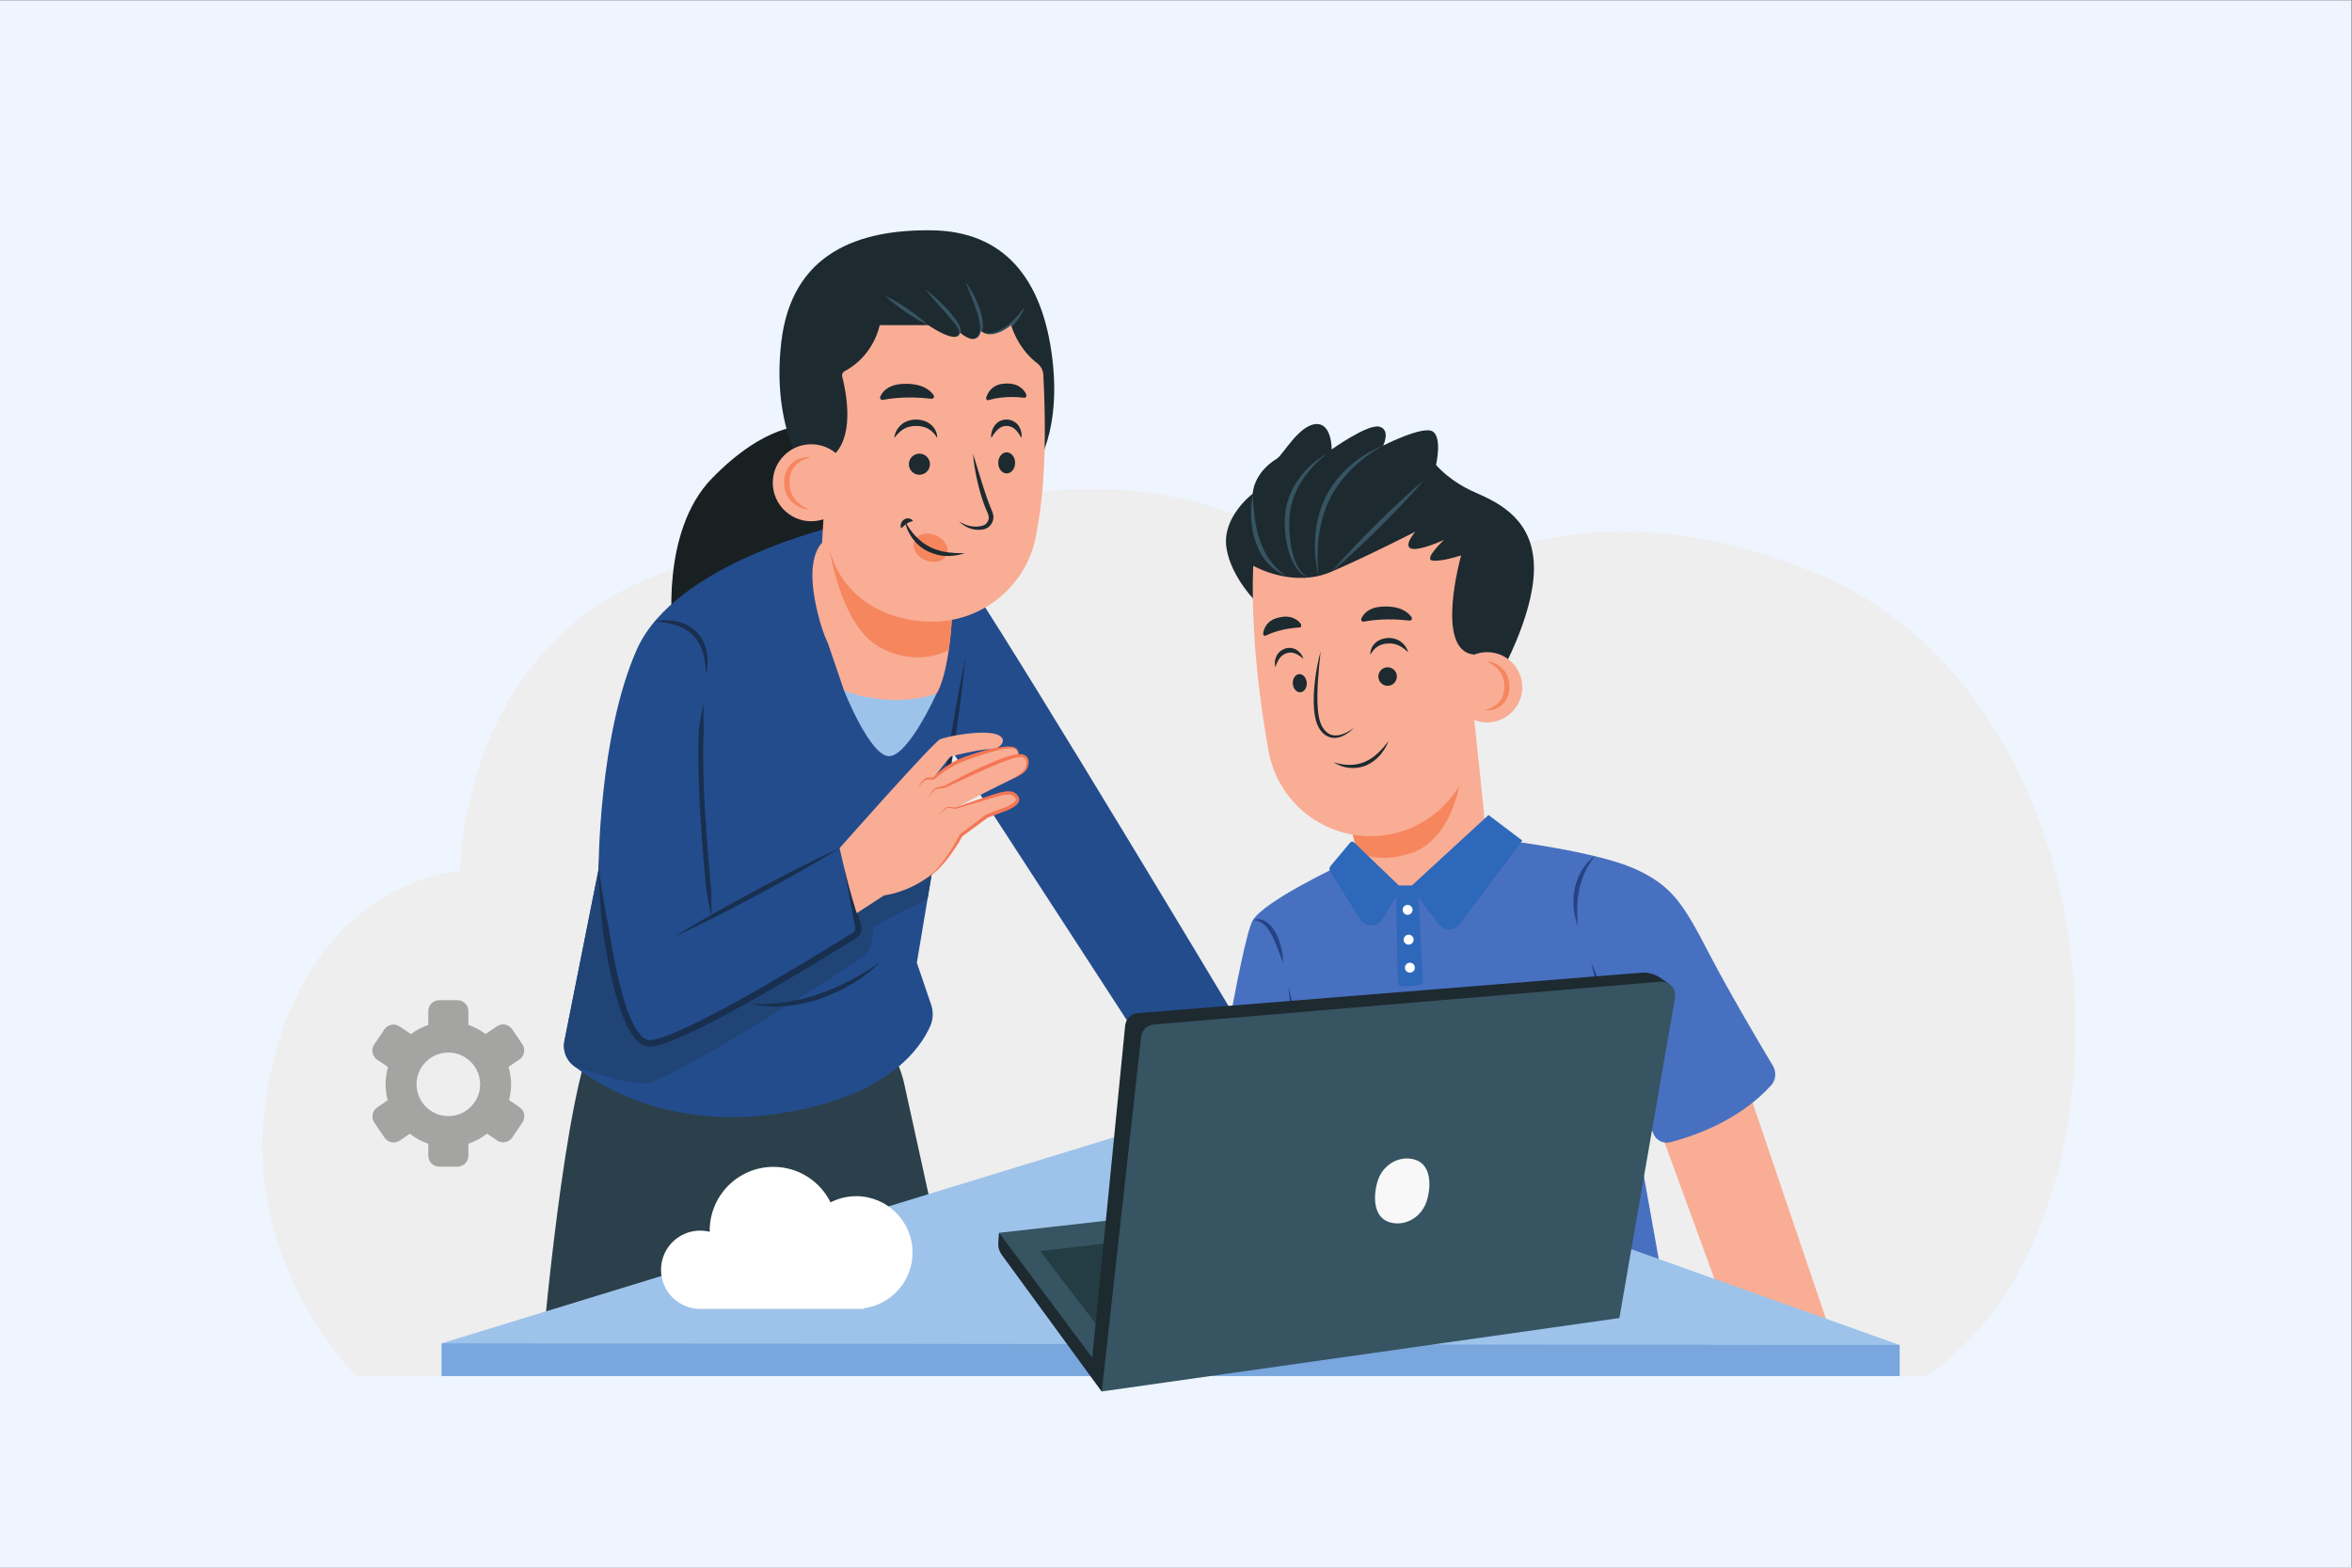 <?xml version="1.0" encoding="UTF-8" standalone="no"?>
<svg
   xmlns:dc="http://purl.org/dc/elements/1.1/"
   xmlns:cc="http://creativecommons.org/ns#"
   xmlns:rdf="http://www.w3.org/1999/02/22-rdf-syntax-ns#"
   xmlns:svg="http://www.w3.org/2000/svg"
   xmlns="http://www.w3.org/2000/svg"
   xmlns:sodipodi="http://sodipodi.sourceforge.net/DTD/sodipodi-0.dtd"
   xmlns:inkscape="http://www.inkscape.org/namespaces/inkscape"
   version="1.1"
   id="svg2"
   xml:space="preserve"
   width="1000"
   height="666.667"
   viewBox="0 0 1000 666.667"
   sodipodi:docname="5395377.eps"><rect x="0" y="0" width="1000" height="666.667" fill="#808080" stroke="none"/><defs
     id="defs6" /><sodipodi:namedview
     pagecolor="#ffffff"
     bordercolor="#666666"
     borderopacity="1"
     objecttolerance="10"
     gridtolerance="10"
     guidetolerance="10"
     inkscape:pageopacity="0"
     inkscape:pageshadow="2"
     inkscape:window-width="640"
     inkscape:window-height="480"
     id="namedview4" /><g
     id="g10"
     inkscape:groupmode="layer"
     inkscape:label="ink_ext_XXXXXX"
     transform="matrix(1.333,0,0,-1.333,0,666.667)"><g
       id="g12"
       transform="scale(0.1)"><path
         d="M 0,0 H 7500 V 5000 H 0 Z"
         style="fill:#eef5ff;fill-opacity:1;fill-rule:nonzero;stroke:none"
         id="path14" /><path
         d="m 2110.05,611.609 h -973.07 c 0,0 -377.394,366.762 -286.261,903.201 115.961,682.62 616.751,707.6 616.751,707.6 0,0 -2.76,1082.68 1197.51,1019.81 0,0 1065.6,570.29 1745.79,-220.82 0,0 478.96,516.63 1370.39,156.23 C 6792,2768.96 6861.24,1084.62 6142.5,611.609 H 2110.05"
         style="fill:#eeeeee;fill-opacity:1;fill-rule:nonzero;stroke:none"
         id="path16" /><path
         d="m 1430,1440.63 c -55.92,0 -101.4,45.48 -101.4,101.4 0,55.91 45.48,101.4 101.4,101.4 55.91,0 101.4,-45.49 101.4,-101.4 0,-55.92 -45.49,-101.4 -101.4,-101.4 z m 227.03,28.43 -33.51,22.57 c 4.2,16.13 6.68,32.97 6.68,50.4 0,19.38 -2.91,38.06 -8.08,55.79 l 34.69,23.51 c 15.94,10.8 20.1,32.48 9.3,48.43 l -32.61,48.11 c -10.8,15.95 -32.48,20.11 -48.43,9.31 l -36.14,-24.49 c -16.58,12.3 -35.06,22.12 -54.99,28.87 v 43.95 c 0,19.26 -15.61,34.87 -34.87,34.87 h -58.13 c -19.26,0 -34.87,-15.61 -34.87,-34.87 v -43.95 c -20.13,-6.8 -38.77,-16.76 -55.46,-29.23 l -36.22,24.39 c -15.98,10.75 -37.64,6.52 -48.4,-9.44 l -32.46,-48.23 c -10.76,-15.97 -6.53,-37.64 9.44,-48.4 l 34.76,-23.4 c -5.05,-17.57 -7.92,-36.05 -7.92,-55.22 0,-17.65 2.52,-34.67 6.83,-50.98 l -33.44,-22.66 c -15.94,-10.8 -20.11,-32.48 -9.31,-48.43 l 32.61,-48.11 c 10.8,-15.95 32.49,-20.11 48.43,-9.31 l 32.17,21.81 c 17.57,-13.73 37.44,-24.56 58.97,-31.85 v -38.29 c 0,-19.26 15.61,-34.87 34.87,-34.87 h 58.13 c 19.26,0 34.87,15.61 34.87,34.87 v 38.29 c 21.72,7.35 41.76,18.31 59.44,32.21 l 32.24,-21.71 c 15.97,-10.75 37.64,-6.53 48.39,9.45 l 32.47,48.21 c 10.76,15.98 6.53,37.65 -9.45,48.4"
         style="fill:#a4a4a3;fill-opacity:1;fill-rule:nonzero;stroke:none"
         id="path52" /><path
         d="m 4014.57,3072.92 c 0,0 -87.68,82.19 -102.74,180.82 -15.07,98.63 83.88,172.6 83.88,172.6 0,0 0.4,64.72 77.76,112.33 17.81,10.95 68.49,104.1 121.92,109.58 53.42,5.49 52.05,-80.82 52.05,-80.82 0,0 115.07,82.19 152.05,72.6 36.98,-9.59 12.33,-60.27 12.33,-60.27 0,0 126.02,64.39 157.54,45.21 31.5,-19.18 10.95,-106.85 10.95,-106.85 0,0 42.46,-52.06 124.65,-87.67 82.2,-35.62 189.04,-90.41 187.68,-245.2 -1.38,-154.8 -115.07,-349.31 -115.07,-349.31 l -671.22,52.05 -91.78,184.93"
         style="fill:#1d2a30;fill-opacity:1;fill-rule:nonzero;stroke:none"
         id="path54" /><path
         d="m 4175,3158.94 c -9.66,1.89 -18.35,7.52 -25.7,14.12 -7.39,6.66 -13.82,14.46 -19.08,22.94 -10.44,17.06 -17.13,36 -22.38,55.12 -8.97,38.56 -12.88,78.22 -7.74,118.25 2.54,19.91 8.68,39.17 15.93,57.78 8.55,18.04 17.65,35.97 30.19,51.46 23.82,31.72 54.24,58.26 88.84,76.39 -15.75,-11.48 -30.31,-24.32 -43.53,-38.34 -13.55,-13.64 -25.65,-28.64 -36.06,-44.6 -21.1,-31.7 -35.93,-67.36 -40.8,-104.81 l -1.95,-14 c -0.45,-4.69 -0.31,-9.43 -0.5,-14.14 l -0.36,-14.16 0.75,-14.35 c 0.48,-19.23 3.36,-38.13 6.24,-57.02 3.73,-18.66 8.97,-37.14 17.61,-54.04 8.22,-16.86 20.44,-33.01 38.54,-40.6"
         style="fill:#365462;fill-opacity:1;fill-rule:nonzero;stroke:none"
         id="path56" /><path
         d="m 4205.98,3164.06 c -10.89,40.63 -13.75,83.32 -10.84,125.6 2.68,42.37 13.35,84.46 31.7,123.23 18.85,38.47 45.56,72.97 77.57,100.88 31.78,28.12 68.02,51.24 107.41,65.99 -18.38,-10.09 -36.02,-21.26 -52.52,-33.93 -16.77,-12.23 -32.61,-25.69 -47.15,-40.33 -14.47,-14.69 -28.47,-29.84 -40.29,-46.62 -12.42,-16.34 -22.78,-34.09 -31.77,-52.41 -17.81,-36.82 -28.47,-76.96 -33.73,-117.92 -2.69,-20.49 -3.96,-41.23 -3.87,-62.01 -0.31,-20.82 1.04,-41.65 3.49,-62.48"
         style="fill:#365462;fill-opacity:1;fill-rule:nonzero;stroke:none"
         id="path58" /><path
         d="m 4104.57,3164.06 c -24.56,7 -46.15,23.31 -63.1,42.83 -17.15,19.64 -29.11,43.31 -37.48,67.72 -8.69,24.49 -11.94,50.25 -13.78,75.72 -0.17,12.79 0.01,25.56 0.54,38.24 1.67,12.67 2.84,25.3 4.96,37.77 1.21,-12.7 1.49,-25.26 2.26,-37.76 l 3.69,-37.25 c 4.09,-24.46 7.81,-48.98 16.28,-72.02 7.68,-23.2 18.21,-45.47 32.51,-65.31 14.53,-19.47 31.93,-37.68 54.12,-49.94"
         style="fill:#365462;fill-opacity:1;fill-rule:nonzero;stroke:none"
         id="path60" /><path
         d="m 4247.39,3177.63 c 22.49,26.56 46.12,51.99 69.9,77.23 23.69,25.37 48.17,49.92 72.66,74.46 24.75,24.29 49.5,48.57 75.07,72.03 l 38.38,35.16 c 13.17,11.34 25.98,23.03 39.47,34.05 -11.13,-13.39 -22.94,-26.11 -34.38,-39.18 L 4473,3393.31 c -23.69,-25.37 -48.18,-49.91 -72.68,-74.44 -24.75,-24.28 -49.51,-48.56 -75.09,-72.01 -25.44,-23.58 -51.07,-46.98 -77.84,-69.23"
         style="fill:#365462;fill-opacity:1;fill-rule:nonzero;stroke:none"
         id="path62" /><path
         d="M 4142.8,1322.26 4072.43,751.879 H 3803.61 L 3914.04,1515.1 4142.8,1322.26"
         style="fill:#f9ad95;fill-opacity:1;fill-rule:nonzero;stroke:none"
         id="path64" /><path
         d="m 5271.02,1460.97 274.44,-750.611 304.5,7.051 -307.99,907.55 -270.95,-163.99"
         style="fill:#f9ad95;fill-opacity:1;fill-rule:nonzero;stroke:none"
         id="path66" /><path
         d="m 4697.17,2754.87 35.41,-339.91 c 7.33,-70.41 -11.48,-102.43 -49.04,-162.44 -36.83,-58.85 -92.86,-95.18 -195.49,-95.18 -221.52,0 -189.47,403.85 -189.47,403.85 l 398.59,193.68"
         style="fill:#f9ad95;fill-opacity:1;fill-rule:nonzero;stroke:none"
         id="path68" /><path
         d="m 4314.74,2338.5 c 4.1,-17.41 9.11,-34.57 15.2,-51.04 22.83,-16.36 73.59,-37.66 166.78,-9.26 129.57,39.5 157.23,215.48 157.23,215.48 -64.92,-113.17 -338.57,-155.09 -339.21,-155.18"
         style="fill:#f6865e;fill-opacity:1;fill-rule:nonzero;stroke:none"
         id="path70" /><path
         d="m 4743.3,2920.79 c -14.93,0 -29.15,-2.98 -42.18,-8.28 v 0.76 c -126.92,11.8 -40.66,316.29 -40.66,316.29 0,0 -63.73,-21.25 -92.05,-16.53 -28.33,4.72 37.76,66.09 37.76,66.09 0,0 -75.53,-35.4 -103.86,-28.32 -28.32,7.08 11.81,54.29 11.81,54.29 0,0 -141.62,-73.18 -266.73,-127.46 -125.1,-54.29 -250.19,18.88 -250.19,18.88 -11.8,-285.6 50.47,-598.85 50.47,-598.85 30.6,-150.62 163.77,-263.99 323.41,-263.99 175.71,0 319.28,137.32 329.42,310.47 l 0.62,0.04 v 60.65 c 13.03,-5.29 27.25,-8.27 42.18,-8.27 61.91,0 112.12,50.19 112.12,112.12 0,61.92 -50.21,112.11 -112.12,112.11"
         style="fill:#f9ad95;fill-opacity:1;fill-rule:nonzero;stroke:none"
         id="path72" /><path
         d="m 5654.64,1601.39 c -40.88,68.35 -137.3,231.32 -200.99,353.4 -82.65,158.41 -117.09,220.41 -241.06,275.5 -123.99,55.11 -406.38,89.54 -406.38,89.54 l -321.86,-177.51 -212.89,96.7 c 0,0 -239.08,-112.04 -275.75,-174.03 -36.68,-61.98 -143.43,-723.87 -143.43,-723.87 l 301,-77.79 23.18,205.07 148.57,-733.611 1014.64,-24.43 -161.53,903.501 95.48,-229.76 c 8.73,-20.99 31.49,-32.47 53.51,-26.83 69.89,17.89 219.26,67.4 321.98,181.51 15.49,17.22 17.41,42.74 5.53,62.61"
         style="fill:#4870c0;fill-opacity:1;fill-rule:nonzero;stroke:none"
         id="path74" /><path
         d="m 5178.14,1613.86 c -11.46,25.46 -21.54,51.36 -31.13,77.43 -9.68,26.03 -18.54,52.34 -27.24,78.69 -8.44,26.45 -16.71,52.94 -24.15,79.7 -7.54,26.74 -14.58,53.63 -20.23,80.97 11.48,-25.45 21.56,-51.35 31.15,-77.43 9.68,-26.03 18.54,-52.33 27.23,-78.7 8.42,-26.44 16.69,-52.94 24.13,-79.7 7.53,-26.73 14.58,-53.63 20.24,-80.96"
         style="fill:#254285;fill-opacity:1;fill-rule:nonzero;stroke:none"
         id="path76" /><path
         d="m 5087.25,2269.86 c -13.05,-15.35 -23.16,-32.24 -31.46,-49.79 -8.15,-17.62 -14.27,-36 -18.43,-54.86 -1.65,-9.54 -3.82,-18.99 -4.45,-28.7 -0.46,-4.83 -1.42,-9.64 -1.47,-14.51 -0.11,-4.87 -0.35,-9.74 -0.64,-14.64 -0.47,-4.9 -0.15,-9.79 -0.08,-14.71 l 0.14,-14.84 c 0.42,-9.89 1.41,-19.78 1.48,-29.97 -3.27,9.5 -6.2,19.21 -8.65,29.06 -1.54,9.97 -3.98,19.97 -4.37,30.16 -1.91,20.36 -0.16,41 3.65,61.24 4.71,20.06 11.95,39.65 22.75,57.21 10.67,17.47 24.33,33.51 41.53,44.35"
         style="fill:#254285;fill-opacity:1;fill-rule:nonzero;stroke:none"
         id="path78" /><path
         d="m 4176.46,1468.4 c -7.62,31.85 -15.41,63.63 -21.84,95.67 -6.77,31.98 -12.72,64.09 -18.53,96.24 -11.13,64.39 -21.23,128.95 -26.93,194.3 17.18,-63.31 29.89,-127.42 41.43,-191.74 5.52,-32.21 10.86,-64.44 15.31,-96.83 4.53,-32.38 8.55,-64.87 10.56,-97.64"
         style="fill:#254285;fill-opacity:1;fill-rule:nonzero;stroke:none"
         id="path80" /><path
         d="m 3995.71,2064.99 c 6.79,4.04 15.36,4.67 23.49,3.39 8.08,-1.65 15.8,-5.25 22.39,-10.19 13.45,-9.77 22.38,-23.6 29.89,-37.44 6.83,-14.24 12.2,-28.99 15.4,-44.16 3.66,-15.06 5.18,-30.5 5.53,-45.94 -6.37,14.23 -10.95,28.63 -16.53,42.59 -2.53,7.09 -5.43,13.93 -8.35,20.75 -2.51,7.04 -6.08,13.43 -9.17,20.09 -6.68,12.89 -14.14,25.44 -24.11,35.33 -9.89,9.62 -22.9,17.32 -38.54,15.58"
         style="fill:#254285;fill-opacity:1;fill-rule:nonzero;stroke:none"
         id="path82" /><path
         d="m 4747.7,2401.19 -244.21,-224.55 h -42.1 l -142.71,137.46 c -3.45,3.33 -9,3.03 -12.08,-0.65 l -62.82,-75.16 c -4.14,-4.96 -4.62,-12.03 -1.18,-17.5 l 95.5,-152.02 c 16.67,-26.53 55.42,-26.24 71.69,0.53 l 43.24,71.14 5.25,-271.31 c 0.17,-8.37 7.21,-14.93 15.57,-14.5 l 51.05,2.62 c 8.2,0.42 14.48,7.41 14.04,15.6 l -14.56,264.43 64.56,-84.52 c 16.97,-22.22 50.49,-22.04 67.23,0.36 l 199.25,266.67 -107.72,81.4"
         style="fill:#2e68bb;fill-opacity:1;fill-rule:nonzero;stroke:none"
         id="path84" /><path
         d="m 4505.46,2098.61 c 0,-8.75 -7.09,-15.85 -15.84,-15.85 -8.75,0 -15.84,7.1 -15.84,15.85 0,8.74 7.09,15.84 15.84,15.84 8.75,0 15.84,-7.1 15.84,-15.84"
         style="fill:#ffffff;fill-opacity:1;fill-rule:nonzero;stroke:none"
         id="path86" /><path
         d="m 4512.78,1914.2 c 0,-8.75 -7.09,-15.84 -15.84,-15.84 -8.75,0 -15.84,7.09 -15.84,15.84 0,8.75 7.09,15.84 15.84,15.84 8.75,0 15.84,-7.09 15.84,-15.84"
         style="fill:#ffffff;fill-opacity:1;fill-rule:nonzero;stroke:none"
         id="path88" /><path
         d="m 4508.79,2003.41 c 0,-8.75 -7.09,-15.84 -15.84,-15.84 -8.75,0 -15.84,7.09 -15.84,15.84 0,8.75 7.09,15.84 15.84,15.84 8.75,0 15.84,-7.09 15.84,-15.84"
         style="fill:#ffffff;fill-opacity:1;fill-rule:nonzero;stroke:none"
         id="path90" /><path
         d="m 4489.62,1052.13 c 33.72,-28.61 70.39,-53.142 108.23,-75.099 38.08,-21.539 77.76,-40.25 119.2,-53.699 41.28,-13.852 84.21,-22.711 127.7,-25.902 21.73,-1.559 43.64,-1.899 65.5,-0.399 21.99,0.629 43.66,4.43 65.56,7.758 -42.16,-13.238 -86.88,-20.348 -131.62,-18.84 -44.77,0.91 -89.28,9.41 -131.77,23.41 -42.51,14.11 -82.95,33.903 -120.5,57.879 -37.5,24.012 -72.48,52.122 -102.3,84.892"
         style="fill:#254285;fill-opacity:1;fill-rule:nonzero;stroke:none"
         id="path92" /><path
         d="m 4455.26,2839.94 c -1.69,-16.22 -16.2,-28 -32.42,-26.31 -16.22,1.69 -28,16.2 -26.31,32.42 1.69,16.22 16.2,28 32.43,26.31 16.22,-1.69 27.99,-16.2 26.3,-32.42"
         style="fill:#1d2a30;fill-opacity:1;fill-rule:nonzero;stroke:none"
         id="path94" /><path
         d="m 4371,2912.59 c -1.11,13.56 5.09,27.82 15.91,37.82 5.35,5.17 12.06,8.52 18.81,11.39 6.97,2.32 14.02,3.81 21.27,4.17 7.24,0.46 14.63,-0.64 21.71,-2.41 6.93,-2.39 13.79,-5.12 19.46,-9.62 11.53,-8.48 20.03,-20.37 23.27,-33.54 -19.01,18.83 -40.71,29.76 -63.62,28 -11.58,-0.32 -22.78,-3.16 -32.57,-8.85 -9.61,-5.94 -18.15,-15.01 -24.24,-26.96"
         style="fill:#1d2a30;fill-opacity:1;fill-rule:nonzero;stroke:none"
         id="path96" /><path
         d="m 4349.95,3018.08 c 22.13,4.37 74.81,11.92 145.65,3.32 5.93,-0.72 10.04,5.94 6.68,10.88 -10.3,15.09 -36.06,37.85 -96.74,33.5 -41.37,-2.96 -57.37,-24.16 -63.45,-38.08 -2.27,-5.19 2.31,-10.72 7.86,-9.62"
         style="fill:#1d2a30;fill-opacity:1;fill-rule:nonzero;stroke:none"
         id="path98" /><path
         d="m 4167.88,2823.32 c 1.14,-15.98 -7.85,-29.65 -20.09,-30.53 -12.24,-0.87 -23.09,11.38 -24.24,27.36 -1.14,15.98 7.86,29.64 20.09,30.52 12.24,0.88 23.09,-11.37 24.24,-27.35"
         style="fill:#1d2a30;fill-opacity:1;fill-rule:nonzero;stroke:none"
         id="path100" /><path
         d="m 4068.07,2872.52 c -3.16,11.13 -2.22,23.58 3.03,34.87 4.97,11.5 15.92,20.78 28.03,24.72 6.19,1.84 12.86,2.94 19.46,1.96 6.52,-0.97 12.8,-3.22 17.97,-6.76 10.39,-6.98 17.62,-17.02 20.94,-28.1 -8.63,7.54 -17.48,13.78 -26.57,17.48 -9.22,3.52 -18.17,3.67 -26.97,0.81 -8.89,-3.02 -16.62,-8.25 -22.53,-16.16 -5.9,-7.91 -10.16,-17.82 -13.36,-28.82"
         style="fill:#1d2a30;fill-opacity:1;fill-rule:nonzero;stroke:none"
         id="path102" /><path
         d="m 4036.4,2973.26 c 15.99,7.8 54.49,23.55 109.08,26.24 4.57,0.23 6.67,7.44 3.39,11.78 -10.01,13.27 -32.82,31.66 -77.82,17.8 -30.67,-9.45 -39.53,-32.89 -42.02,-47.57 -0.92,-5.47 3.36,-10.21 7.37,-8.25"
         style="fill:#1d2a30;fill-opacity:1;fill-rule:nonzero;stroke:none"
         id="path104" /><path
         d="m 4212.26,2922.97 c -3.55,-30.84 -6.36,-61.64 -8.46,-92.37 -1.8,-30.71 -3.13,-61.54 -0.44,-91.8 1.06,-7.45 1.2,-15.16 2.99,-22.4 l 2.19,-11 3.39,-10.47 c 4.78,-13.46 13.3,-26.05 25.2,-33.51 5.77,-4.14 12.82,-5.45 19.83,-6.44 7.14,-0.1 14.53,0.53 21.65,2.94 14.47,4.11 27.8,12.34 40.12,21.66 -10.55,-11.4 -23.4,-20.91 -38.12,-27.27 -7.37,-3.26 -15.51,-4.74 -23.82,-5.28 -8.26,0.32 -17.02,1.71 -24.33,6.14 -15.15,8.08 -25.09,22.51 -31.28,37.69 l -3.97,11.56 -2.5,11.74 c -2,7.82 -2.27,15.71 -3.43,23.57 -2.55,31.52 -0.63,62.83 3.12,93.75 3.73,30.93 9.69,61.52 17.86,91.49"
         style="fill:#1d2a30;fill-opacity:1;fill-rule:nonzero;stroke:none"
         id="path106" /><path
         d="m 4253.98,2569.46 c 16.72,-5.42 33.75,-8.41 50.59,-8.36 16.78,0.2 33.41,2.96 48.56,9.71 7.41,3.59 15.11,6.9 21.72,12.05 3.37,2.46 7.16,4.38 10.22,7.29 3.11,2.83 6.31,5.59 9.56,8.33 3.42,2.56 6.01,5.97 8.99,9.03 l 8.88,9.37 c 5.43,6.69 10.63,13.65 16.5,20.33 -3.53,-8.02 -7.47,-15.97 -11.68,-23.82 -5.19,-7.14 -9.69,-15.03 -15.91,-21.53 -11.71,-13.73 -26.86,-24.59 -43.55,-32.23 -16.93,-7.27 -35.76,-9.79 -53.78,-7.96 -18.02,1.78 -35.52,7.8 -50.1,17.79"
         style="fill:#1d2a30;fill-opacity:1;fill-rule:nonzero;stroke:none"
         id="path108" /><path
         d="m 4741.12,2892.08 c 19.37,-1.63 38.79,-10.48 52.89,-25.78 14.75,-15.07 20.82,-37.19 20.55,-57.6 -0.18,-20.34 -7.89,-42.58 -24.19,-56.36 -15.91,-13.99 -36.97,-19.31 -56.23,-17.48 18.65,4.87 35.88,13.45 47.39,26.5 5.5,6.64 10.37,13.74 12.64,22.1 1.73,3.88 2.06,8.36 3.22,12.47 0.36,4.37 0.93,8.74 1,13.12 0.05,8.78 -0.42,17.64 -3.04,25.87 -0.77,4.3 -2.81,8.12 -4.33,12.19 -2.18,3.73 -4.04,7.7 -6.73,11.21 -10.25,14.36 -25.62,25.67 -43.17,33.76"
         style="fill:#f6865e;fill-opacity:1;fill-rule:nonzero;stroke:none"
         id="path110" /><path
         d="M 2884.29,1542.83 3089.01,611.609 H 1722.25 c 0,0 64.75,792.781 157.03,1049.891 60.3,167.97 448.47,197.78 711.3,157.08 145.46,-22.53 262.11,-132 293.71,-275.75"
         style="fill:#2b404a;fill-opacity:1;fill-rule:nonzero;stroke:none"
         id="path112" /><path
         d="M 3799.17,1448.42 1408.86,715.832 V 611.609 h 4650.07 v 98.75 L 3989.61,1449.52 c -62.22,18.28 -128.44,17.9 -190.44,-1.1"
         style="fill:#9dc3ea;fill-opacity:1;fill-rule:nonzero;stroke:none"
         id="path114" /><path
         d="m 1408.86,715.832 4650.07,-5.473 v -98.75 H 1408.86 v 104.223"
         style="fill:#78a6dd;fill-opacity:1;fill-rule:nonzero;stroke:none"
         id="path116" /><path
         d="m 2563.79,3641.34 c 0,0 -120.04,11.38 -292.82,-166.02 -166.16,-170.6 -125.26,-488.63 -125.26,-488.63 l 536.7,168.79 88.07,305.68 -206.69,180.18"
         style="fill:#182022;fill-opacity:1;fill-rule:nonzero;stroke:none"
         id="path118" /><path
         d="m 2666.93,3322.92 c 0,0 -512.73,-118.35 -635.25,-392.68 -122.51,-274.33 -122.51,-702.74 -122.51,-702.74 l -108.96,-547.26 c -5.91,-29.69 5.45,-60.03 29.24,-78.76 84.62,-66.6 308.19,-204.89 656.7,-152.53 342.53,51.46 449.42,206.67 481.19,279.33 9.4,21.51 10.13,45.77 2.55,68 l -45.53,133.64 112.98,673.92 641.48,-987.71 c 9.38,-14.43 29.41,-17.21 42.27,-5.77 37.5,33.35 115.39,99.1 210.53,159.74 0,0 -633.98,1058.24 -833.63,1362.25 -199.65,304.01 -431.06,190.57 -431.06,190.57"
         style="fill:#234c8d;fill-opacity:1;fill-rule:nonzero;stroke:none"
         id="path120" /><path
         d="m 2711.68,2152.29 c 0,0 19.15,-72.28 24.07,-101.25 4.92,-28.97 -11.11,-34.54 -11.11,-34.54 l -172.8,-105.49 c 0,0 -348.24,-192.13 -421.68,-223.84 -73.45,-31.71 -94.82,5.48 -94.82,5.48 -87.63,105.35 -121.07,507.81 -125.6,567.58 -0.55,-20.81 -0.57,-32.73 -0.57,-32.73 l -108.96,-547.26 c -5.91,-29.69 5.45,-60.03 29.25,-78.76 1.33,-1.05 2.81,-2.16 4.21,-3.26 81.97,-26.9 184.54,-56.67 227.76,-53.06 77.21,6.44 663.46,379.63 694.92,407.33 31.46,27.71 28.6,92.4 28.6,92.4 l 173.56,88.75 22.92,136.7 -269.75,-118.05"
         style="fill:#204476;fill-opacity:1;fill-rule:nonzero;stroke:none"
         id="path122" /><path
         d="m 1909.17,2227.5 c 10.11,-64.71 20.68,-129.2 33.78,-193.12 9.75,-64.37 21.65,-128.49 38.21,-191.14 8.41,-31.23 17.96,-62.2 30.63,-91.45 6.36,-14.56 13.56,-28.72 22.31,-41.26 8.64,-12.35 19.5,-23.56 31.38,-26.8 2.93,-0.81 5.89,-1.14 8.88,-1 3.26,0.2 7.07,0.78 10.73,1.45 7.43,1.44 15.01,3.59 22.55,5.97 15.1,4.75 30.11,10.73 44.99,16.94 29.76,12.58 59.07,26.73 88.13,41.35 116.09,59.08 228.93,125.15 340.91,192.31 l 83.68,50.95 41.64,25.78 10.37,6.5 c 1.98,1.28 2.84,1.82 3.81,2.7 0.95,0.86 1.84,1.79 2.57,2.84 2.94,4.18 4.42,9.3 3.54,14.76 -11.84,64.04 -24.57,128.58 -35.81,193.01 19,-62.78 36.53,-125.44 54.9,-188.61 3.15,-10.43 0.88,-22.86 -6.11,-31.67 -1.69,-2.24 -3.68,-4.25 -5.84,-6.04 -2.11,-1.81 -4.78,-3.38 -6.25,-4.28 l -10.42,-6.48 -41.74,-25.84 -83.84,-51.05 c -112.25,-67.31 -225.23,-133.5 -342.24,-193.05 -29.33,-14.75 -58.94,-29.06 -89.4,-41.93 -15.27,-6.38 -30.67,-12.52 -46.76,-17.59 -8.04,-2.54 -16.2,-4.87 -24.82,-6.55 -4.38,-0.79 -8.66,-1.49 -13.55,-1.79 -5.18,-0.26 -10.44,0.34 -15.38,1.71 -9.95,2.76 -18.24,8.33 -25.07,14.47 -6.83,6.21 -12.51,13.11 -17.5,20.24 -9.97,14.29 -17.59,29.47 -24.31,44.82 -13.33,30.79 -23.05,62.49 -31.64,94.35 -16.95,63.78 -28.62,128.47 -38.88,193.27 -3.51,32.66 -6.17,65.36 -8.54,98.06 -2.41,32.68 -4.15,65.42 -4.91,98.17"
         style="fill:#192f4f;fill-opacity:1;fill-rule:nonzero;stroke:none"
         id="path124" /><path
         d="m 2680.66,2296.89 c -85.63,-52.87 -173.49,-101.56 -261.91,-149.22 -88.63,-47.25 -177.83,-93.45 -269.29,-135.43 85.61,52.9 173.47,101.58 261.91,149.22 88.64,47.22 177.85,93.41 269.29,135.43"
         style="fill:#192f4f;fill-opacity:1;fill-rule:nonzero;stroke:none"
         id="path126" /><path
         d="m 2269.42,2077.68 c -6.5,27.79 -11.38,55.82 -16.76,83.8 l -7.74,84.81 c -4.91,56.55 -8.9,113.2 -12.1,169.91 -3.29,56.7 -5.22,113.52 -5.49,170.41 -0.31,28.44 0.56,56.93 1.5,85.42 l 6.6,42.43 c 2.66,14.08 5.94,28.03 9.14,41.86 l -1,-42.59 0.89,-42.44 c -0.92,-28.17 -1.78,-56.37 -1.48,-84.64 0.27,-56.5 2.19,-113.08 5.47,-169.59 3.18,-56.51 7.17,-113.01 12.07,-169.43 2.46,-28.22 4.95,-56.43 7.84,-84.6 0.22,-28.43 1.09,-56.82 1.06,-85.35"
         style="fill:#192f4f;fill-opacity:1;fill-rule:nonzero;stroke:none"
         id="path128" /><path
         d="m 2087.5,3018 c 22.81,5.76 47.14,5.87 70.73,0.92 23.59,-4.86 46.63,-16.28 64.1,-34.14 17.48,-17.86 28.07,-41.48 32.03,-65.19 4.25,-23.78 3.02,-47.84 -2.15,-70.72 -1.32,23.41 -3.65,46.4 -9.76,68.01 -2.99,10.8 -6.98,21.19 -12.24,30.78 -5,9.72 -11.45,18.58 -19.1,26.22 -14.95,15.67 -34.71,26.41 -55.99,33.28 -21.4,6.74 -44.24,10.14 -67.62,10.84"
         style="fill:#192f4f;fill-opacity:1;fill-rule:nonzero;stroke:none"
         id="path130" /><path
         d="m 2691.97,2798.7 c 0,0 85.55,-217.13 147.09,-209.63 61.54,7.51 147.75,198.9 147.75,198.9 l -294.84,10.73"
         style="fill:#9dc3ea;fill-opacity:1;fill-rule:nonzero;stroke:none"
         id="path132" /><path
         d="m 2981.43,2270.34 c 10.28,106.55 25.24,212.38 41.35,318.03 16.58,105.58 34.33,210.98 56.81,315.64 -10.24,-106.56 -25.21,-212.39 -41.35,-318.03 -16.61,-105.58 -34.37,-210.97 -56.81,-315.64"
         style="fill:#192f4f;fill-opacity:1;fill-rule:nonzero;stroke:none"
         id="path134" /><path
         d="m 2807.18,1931.75 c -26.22,-26.44 -56.31,-49.11 -88.28,-68.53 -31.98,-19.5 -66.24,-35.3 -101.7,-47.7 -8.97,-2.79 -17.75,-6.21 -26.89,-8.43 l -27.34,-6.92 c -9.16,-2.1 -18.54,-3.21 -27.78,-4.86 l -13.9,-2.25 c -4.68,-0.47 -9.39,-0.69 -14.07,-1.04 -37.39,-4.35 -75.19,-0.08 -111.63,6.36 9.35,0.08 18.63,0.03 27.85,-0.22 l 13.83,-0.25 c 4.6,0.14 9.21,0.64 13.8,0.95 l 27.5,1.63 27.25,3.66 c 36.15,5.48 71.89,13.75 106.29,26.16 34.6,11.78 68.22,26.54 100.8,43.51 16.15,8.73 32.29,17.59 47.96,27.32 15.96,9.33 31.15,19.84 46.31,30.61"
         style="fill:#192f4f;fill-opacity:1;fill-rule:nonzero;stroke:none"
         id="path136" /><path
         d="m 2581.3,3475.32 c 0,0 -123.12,146.99 -89.26,435.24 33.86,288.25 252.38,359.04 480.13,355.96 227.76,-3.08 353.95,-150.81 384.72,-412.42 30.78,-261.61 -73.86,-375.34 -73.86,-375.34 l -701.73,-3.44"
         style="fill:#1d2a30;fill-opacity:1;fill-rule:nonzero;stroke:none"
         id="path138" /><path
         d="m 2822.35,4058.25 c 25.67,-11.89 49.31,-26.75 72.48,-42.3 22.96,-15.86 45.43,-32.44 65.86,-52 -25.68,11.87 -49.32,26.72 -72.47,42.3 -22.95,15.88 -45.42,32.46 -65.87,52"
         style="fill:#365462;fill-opacity:1;fill-rule:nonzero;stroke:none"
         id="path140" /><path
         d="m 3045.95,3926.61 c 4.09,1.07 8,3 10.42,5.89 2.58,2.8 3.24,6.4 2.78,9.99 -1.01,7.35 -5.21,14.27 -9.88,20.86 -9.64,13.21 -20.74,25.82 -31.81,38.35 -22.13,25.18 -45.04,49.84 -66.16,76.56 13.86,-9.96 26.75,-21 39.2,-32.51 12.5,-11.48 24.35,-23.63 35.73,-36.29 11.2,-12.82 22.11,-25.97 30.97,-41.05 4.31,-7.52 8.42,-16.13 8,-25.86 -0.21,-4.81 -2.51,-9.95 -6.53,-12.63 -3.88,-2.81 -8.48,-3.54 -12.72,-3.31"
         style="fill:#365462;fill-opacity:1;fill-rule:nonzero;stroke:none"
         id="path142" /><path
         d="m 3105.29,3920 c 8.55,1.84 14.19,8.56 17,15.82 3.05,7.36 3.87,15.39 3.56,23.33 -0.83,16.06 -5.25,32.27 -10.33,48.11 -5.01,15.92 -11.12,31.61 -17.23,47.35 l -18.86,47.43 c 10.44,-13.66 19.26,-28.42 27.16,-43.65 7.93,-15.22 14.67,-31.1 20.1,-47.56 5.08,-16.51 9.34,-33.73 8.41,-51.79 -0.47,-9.01 -2.74,-18.19 -7.6,-25.95 -4.69,-7.71 -13.33,-14.12 -22.21,-13.09"
         style="fill:#365462;fill-opacity:1;fill-rule:nonzero;stroke:none"
         id="path144" /><path
         d="m 3130.52,3943.98 c 12.52,-8.46 27.55,-6.66 40.74,-3.11 13.53,3.83 25.96,10.29 37.33,18.68 11.53,8.14 21.88,18.06 31.78,28.52 9.75,10.63 18.81,21.96 27.52,34.06 -4.34,-14.3 -11.61,-27.68 -20.44,-39.87 -8.9,-12.19 -19.58,-23.2 -32,-32.24 -12.38,-8.89 -26.94,-15.81 -42.27,-18.07 -7.63,-1.26 -15.61,-1.33 -23.27,0.32 -7.52,1.8 -15.1,5.4 -19.39,11.71"
         style="fill:#365462;fill-opacity:1;fill-rule:nonzero;stroke:none"
         id="path146" /><path
         d="m 2630.74,3416.64 -8.78,-146.89 c -25.55,-27.99 -47.13,-89.72 -13.49,-225.89 10.04,-40.65 21.03,-71.51 32.36,-95 l 51.14,-150.16 c 0,0 138.96,-60.83 294.84,-10.73 0,0 39.18,50.12 50.31,255.89 11.14,205.77 -406.38,372.78 -406.38,372.78"
         style="fill:#f9ad95;fill-opacity:1;fill-rule:nonzero;stroke:none"
         id="path148" /><path
         d="m 2806.96,2935.85 c 88.63,-47.73 165.1,-34.11 219.06,-9.03 4.61,31.87 8.58,70.43 11.1,117.04 1.61,29.56 -5.86,58.27 -19.44,85.85 l -372.54,124.11 c 0,0 34.98,-249.64 161.82,-317.97"
         style="fill:#f6865e;fill-opacity:1;fill-rule:nonzero;stroke:none"
         id="path150" /><path
         d="m 3300.04,3272.64 c 2.1,8.39 3.9,16.88 5.36,25.51 14.09,73.38 37.24,215.91 22.44,507.32 -0.75,14.57 -7.86,28.05 -19.5,36.85 -22.82,17.26 -61.63,54.77 -83.31,121.63 0,0 -58.74,-50.74 -96.12,-18.69 0,0 -8.01,-53.4 -66.75,-5.34 0,0 0,-42.72 -101.47,24.03 h -154.86 c 0,0 -17.34,-96.63 -111.69,-146.68 -6.31,-3.35 -9.67,-10.38 -7.87,-17.28 10.59,-40.71 39.88,-176.72 -20.77,-243.85 -25.55,20.97 -59.69,31.85 -96.35,26.49 -54.07,-7.9 -97.24,-52.62 -103.49,-106.9 -8.55,-74.35 49.36,-137.4 121.99,-137.4 17.81,0 34.69,3.88 49.96,10.7 v -25.91 c 0,-185.8 150.63,-305.12 336.43,-305.12 151.56,0 279.63,100.24 321.73,238.02 h 0.06 c 0,0 1.65,5.53 4.21,16.62"
         style="fill:#f9ad95;fill-opacity:1;fill-rule:nonzero;stroke:none"
         id="path152" /><path
         d="m 3103.52,3553.95 24.75,-80.93 c 8.47,-26.76 16.68,-53.57 26.73,-79.49 2.44,-6.51 4.9,-12.99 7.66,-19.32 l 2.01,-4.78 c 0.65,-1.62 1.58,-3.87 2.18,-5.83 1.22,-4.11 1.85,-8.4 1.77,-12.69 -0.17,-17.13 -12.3,-33.72 -28.88,-37.72 -15.13,-3.8 -30.5,-2.68 -44.59,1.87 -14.02,4.73 -26.33,12.85 -36.59,22.63 12.33,-7.01 25.15,-12.86 38.52,-15.19 13.19,-2.52 27.04,-1.64 39.04,2.36 10.88,3.89 18.16,14.88 17.68,26.11 -0.17,2.76 -0.52,5.51 -1.38,8.15 -0.49,1.38 -0.92,2.4 -1.61,4.04 l -2.17,4.94 c -2.99,6.56 -5.68,13.2 -8.27,19.87 -10.05,26.82 -17.72,54.24 -23.87,81.95 -6.07,27.71 -10.81,55.7 -12.98,84.03"
         style="fill:#1d2a30;fill-opacity:1;fill-rule:nonzero;stroke:none"
         id="path154" /><path
         d="m 2966.16,3520.31 c 0,-18.58 -15.06,-33.64 -33.64,-33.64 -18.58,0 -33.64,15.06 -33.64,33.64 0,18.58 15.06,33.64 33.64,33.64 18.58,0 33.64,-15.06 33.64,-33.64"
         style="fill:#1d2a30;fill-opacity:1;fill-rule:nonzero;stroke:none"
         id="path156" /><path
         d="m 3237.81,3524.61 c 0,-18.57 -12.06,-33.63 -26.94,-33.63 -14.88,0 -26.94,15.06 -26.94,33.63 0,18.58 12.06,33.65 26.94,33.65 14.88,0 26.94,-15.07 26.94,-33.65"
         style="fill:#1d2a30;fill-opacity:1;fill-rule:nonzero;stroke:none"
         id="path158" /><path
         d="m 2852.47,3603.89 c 1.1,15.68 9.07,31.15 21.88,42.2 12.68,11.43 30.48,16.82 47.17,16.69 8.38,0 16.68,-1.24 24.86,-3.66 8.03,-2.86 15.93,-6.56 22.5,-12.12 13.13,-11.03 21.05,-27.32 20.37,-43.11 -7.62,13.6 -17.97,23.67 -29.43,30.06 -11.71,6.08 -24.8,8.53 -38.36,8.49 -13.3,-0.07 -26.25,-2.39 -37.84,-9.17 -11.67,-6.6 -22.14,-16.71 -31.15,-29.38"
         style="fill:#1d2a30;fill-opacity:1;fill-rule:nonzero;stroke:none"
         id="path160" /><path
         d="m 3161.23,3603.89 c -1,13.13 2.37,26.55 10.28,38.4 4.08,5.82 9.48,11.2 16.28,15 6.85,3.54 14.72,5.7 22.36,5.49 14.97,0.4 30.86,-7.78 38.82,-19.96 8.13,-12.03 10.98,-25.92 8.93,-38.93 -6.26,11.41 -12.95,21.51 -21.02,28.45 -3.96,3.51 -8.21,6.05 -12.71,7.62 -4.36,1.76 -9.3,2.45 -14.14,2.48 -4.85,0.24 -9.28,-0.92 -13.74,-2.43 -4.37,-1.78 -8.58,-4.61 -12.69,-8.12 -8.23,-7.17 -15.25,-17.11 -22.37,-28"
         style="fill:#1d2a30;fill-opacity:1;fill-rule:nonzero;stroke:none"
         id="path162" /><path
         d="m 2815.96,3725.49 c 23.51,4.65 79.49,12.68 154.79,3.54 6.31,-0.76 10.68,6.31 7.1,11.56 -10.95,16.04 -38.33,40.23 -102.82,35.61 -43.96,-3.15 -60.97,-25.69 -67.44,-40.48 -2.4,-5.51 2.47,-11.39 8.37,-10.23"
         style="fill:#1d2a30;fill-opacity:1;fill-rule:nonzero;stroke:none"
         id="path164" /><path
         d="m 3151.87,3724.56 c 17.65,5.26 59.58,14.75 115.44,7.63 4.68,-0.59 8.13,6.58 5.6,11.72 -7.73,15.71 -27.49,39.1 -75.67,32.78 -32.85,-4.31 -46.12,-27.23 -51.33,-42.15 -1.94,-5.56 1.54,-11.3 5.96,-9.98"
         style="fill:#1d2a30;fill-opacity:1;fill-rule:nonzero;stroke:none"
         id="path166" /><path
         d="m 2579.05,3375.8 c -20.57,1.72 -41.22,11.12 -56.21,27.39 -15.67,16.01 -22.13,39.53 -21.83,61.21 0.19,21.62 8.38,45.26 25.71,59.91 16.9,14.86 39.28,20.51 59.76,18.58 -19.83,-5.18 -38.13,-14.3 -50.37,-28.17 -5.85,-7.05 -11.03,-14.61 -13.44,-23.48 -1.83,-4.13 -2.19,-8.89 -3.42,-13.27 -0.38,-4.64 -0.99,-9.28 -1.05,-13.93 -0.06,-9.34 0.44,-18.75 3.22,-27.5 0.82,-4.57 2.99,-8.63 4.61,-12.96 2.31,-3.96 4.29,-8.18 7.15,-11.91 10.89,-15.25 27.23,-27.29 45.87,-35.87"
         style="fill:#f6865e;fill-opacity:1;fill-rule:nonzero;stroke:none"
         id="path168" /><path
         d="m 3019.57,3231.77 c -9.35,-21.85 -40,-29.69 -68.45,-17.51 -28.45,12.19 -43.93,39.77 -34.57,61.62 9.35,21.84 40,29.68 68.45,17.5 28.45,-12.18 43.93,-39.77 34.57,-61.61"
         style="fill:#f6865e;fill-opacity:1;fill-rule:nonzero;stroke:none"
         id="path170" /><path
         d="m 2886.5,3338.81 c 9.33,-17.74 20.47,-33.82 33.59,-47.77 13.19,-13.77 27.99,-25.87 44.95,-34.04 3.93,-2.62 8.56,-3.84 12.81,-5.85 l 6.51,-2.74 6.8,-1.97 c 4.55,-1.3 9.05,-2.88 13.67,-3.99 4.71,-0.72 9.4,-1.58 14.13,-2.51 2.36,-0.4 4.72,-0.99 7.11,-1.26 l 7.23,-0.51 14.59,-1.28 c 9.78,-0.36 19.62,0.08 29.78,-0.58 -9.58,-2.77 -19.41,-5.29 -29.4,-7.09 l -15.19,-1.3 c -5.1,-0.55 -10.21,-0.66 -15.33,-0.13 -20.65,0.17 -41.08,6.34 -59.87,15.3 -18.73,9.41 -34.9,23.59 -47.15,40.17 -12.3,16.51 -21.03,35.65 -24.23,55.55"
         style="fill:#1d2a30;fill-opacity:1;fill-rule:nonzero;stroke:none"
         id="path172" /><path
         d="m 2912.15,3338.81 c -10.43,-2.26 -15.51,-4.77 -20.08,-8.04 -2.4,-1.63 -4.72,-3.89 -7.76,-6.3 -1.32,-1.36 -2.92,-2.71 -4.6,-4.15 -1.68,-1.49 -3.36,-3.06 -5.76,-4.56 -1.74,5.05 -1.61,10.1 -0.15,14.94 1.59,4.81 4.53,9.55 9.26,12.86 4.68,3.29 10.83,4.83 16.26,3.79 5.4,-0.86 10.21,-3.79 12.83,-8.54"
         style="fill:#1d2a30;fill-opacity:1;fill-rule:nonzero;stroke:none"
         id="path174" /><path
         d="m 2677.92,2295.43 c 0,0 299.57,339.29 321.09,347.56 21.51,8.27 115.85,28.14 168.81,18.21 52.97,-9.94 29.75,-49.83 -9.1,-49.83 -31.49,0 -120.44,-21.52 -125.4,-23.18 -4.97,-1.65 -60.91,-75.44 -60.91,-75.44 0,0 44.8,52.46 147.41,83.9 102.62,31.45 127.45,23.17 129.1,-4.97 0,0 21.85,0.24 27.56,-18.27 6.95,-22.48 -19.28,-42.97 -45.76,-56.2 -26.49,-13.25 -73.96,-36.34 -93.83,-46.8 -19.85,-10.47 -90.57,-47.83 -90.57,-47.83 0,0 74.48,24.37 99.14,32.97 44.05,15.34 87.41,18.87 98.93,0 9.17,-15.02 -15.99,-30.68 -96.63,-57.7 l -82.21,-61.48 c -5,-4.52 -3.43,-7.03 -7,-12.75 -12.83,-20.57 -46.06,-81.93 -100.08,-121.46 -67.86,-49.65 -138.72,-57.35 -138.72,-57.35 l -87.04,-56.65 c 0,0 -22.82,64.94 -54.79,207.27"
         style="fill:#f9ad95;fill-opacity:1;fill-rule:nonzero;stroke:none"
         id="path176" /><path
         d="m 2926.5,2486.34 c 5.43,9.32 11.38,18.31 18.76,26.52 1.9,2.04 3.85,4.03 6.53,5.71 1.03,0.83 3.61,1.6 4.76,1.67 l 4.14,0.48 c 5.53,0.36 10.93,0.39 16.46,0.22 l -2.64,-0.94 c 18.9,18.43 39.47,34.9 62.41,48.38 11.33,6.72 23.98,12.32 36.13,16.79 12.22,4.69 24.63,8.84 37.07,12.89 24.93,7.9 50.26,14.75 76.25,18.91 12.98,1.86 26.18,3.99 39.68,2.22 6.58,-0.92 13.8,-2.85 18.58,-8.29 4.81,-5.6 4.57,-12.9 4.29,-19.22 -0.63,6.39 -1.75,13.27 -6.23,17.4 -4.47,4.07 -10.88,5.12 -17.06,5.28 -12.5,0.02 -25.23,-2.29 -37.74,-5.17 -25.02,-6.03 -49.72,-13.76 -74.23,-21.94 -12.26,-4.06 -24.39,-8.54 -36.51,-12.99 -12.32,-4.36 -23.53,-9.3 -34.75,-15.57 -11.2,-6.04 -21.95,-13.05 -32.49,-20.37 -10.57,-7.27 -20.94,-15.09 -30.62,-23.38 l -1.26,-1.08 -1.39,0.13 c -5.18,0.52 -10.53,0.86 -15.74,0.87 l -3.89,-0.01 c -1.52,-0.07 -1.61,-0.09 -2.86,-0.65 -2.01,-0.93 -4.12,-2.56 -6.06,-4.26 -7.84,-6.97 -14.74,-15.34 -21.59,-23.6"
         style="fill:#f57654;fill-opacity:1;fill-rule:nonzero;stroke:none"
         id="path178" /><path
         d="m 2961.25,2455.55 c 4.56,10.04 9.71,19.93 17.8,28.17 2.08,1.96 4.65,3.87 7.68,4.85 2.69,0.88 5.42,1.62 8.16,2.25 5.51,1.29 10.99,2.14 16.7,2.62 l -1.33,-0.35 c 38.59,21.4 77.65,41.88 117.87,60.15 20.04,9.26 40.34,18.01 61.09,25.86 10.34,4.04 20.86,7.62 31.64,10.73 5.38,1.58 10.75,3.15 16.45,4.13 5.4,1.47 11.61,1.61 17.68,1.71 l -0.35,0.01 c 5.84,-0.31 10.9,-1.81 15.85,-4.8 4.81,-3.05 8.7,-8.23 9.84,-13.8 1.24,-5.67 0.58,-10.74 -0.24,-15.69 -0.9,-5.02 -2.69,-10.03 -5.44,-14.4 -5.69,-8.73 -14.03,-14.43 -22.26,-19.36 -8.33,-4.9 -17.06,-8.86 -25.89,-12.53 8.24,4.85 16.44,9.75 24.15,15.21 7.58,5.52 14.83,11.82 18.91,19.66 2.11,3.85 3.35,8.06 3.89,12.46 0.5,4.44 0.68,9.11 -0.44,12.75 -1.92,7.58 -10.4,11.33 -18.31,11.28 l -0.34,0.01 c -4.93,-0.49 -9.74,-0.83 -15,-2.35 -5.14,-1.02 -10.29,-2.69 -15.43,-4.37 -10.28,-3.25 -20.46,-7.24 -30.62,-11.21 -20.35,-7.94 -40.37,-16.93 -60.44,-25.77 l -59.9,-27.44 c -19.96,-9.18 -39.97,-18.37 -59.76,-27.91 l -0.69,-0.33 -0.63,-0.02 c -5.28,-0.19 -10.74,-0.65 -16.07,-1.32 -2.67,-0.35 -5.32,-0.8 -7.93,-1.38 -2.3,-0.53 -4.39,-1.73 -6.48,-3.35 -8.06,-6.83 -14.33,-16.22 -20.16,-25.47"
         style="fill:#f57654;fill-opacity:1;fill-rule:nonzero;stroke:none"
         id="path180" /><path
         d="m 2991.95,2398.7 c 7.3,8.06 14.53,16.17 22.65,23.57 2.13,1.7 3.94,3.91 7.31,4.83 3.03,0.56 5.8,0.37 8.59,0.18 5.55,-0.48 10.93,-1.42 16.36,-2.56 l -1.23,-0.04 c 25.99,9.49 52.21,18.22 78.38,27.17 l 39.37,13.15 c 13.12,4.27 26.44,8.64 40.74,10.95 7.14,1.06 14.66,1.67 22.53,-0.03 7.9,-1.42 15.63,-6.88 19.94,-13.55 1.17,-1.75 2.01,-3.08 3.08,-5.28 1.08,-2.23 1.62,-4.99 1.45,-7.59 -0.32,-5.35 -2.99,-9.39 -5.57,-12.49 -5.39,-6.2 -11.65,-10.12 -17.94,-13.76 -6.21,-3.49 -13.1,-6.63 -19.58,-8.95 l -19.41,-7.3 -38.9,-14.33 1.36,0.74 -82.62,-60.93 1.4,1.66 c -15.34,-27.34 -32.48,-53.3 -51.86,-77.75 -9.73,-12.16 -20.29,-23.7 -31.7,-34.32 -11.36,-10.61 -23.89,-20.23 -37.89,-26.93 13.31,7.95 24.91,18.24 35.52,29.34 10.62,11.12 20.09,23.27 29.2,35.64 18.14,24.77 34.19,51.3 48.1,78.47 l 0.5,0.97 0.91,0.69 81.81,62.04 0.59,0.44 0.78,0.31 38.7,14.82 19.4,7.3 c 6.54,2.26 12.3,4.83 18.18,8.02 5.69,3.13 11.29,6.78 15.01,11.04 1.86,2.09 3.01,4.31 3.07,5.94 l -0.45,2.47 c -0.42,0.91 -1.35,2.56 -2.11,3.67 -6.03,10.15 -18.92,11.47 -32,9.44 -13.08,-1.81 -26.12,-6.19 -39.43,-9.88 l -39.74,-11.68 -79.45,-23.69 -0.66,-0.21 -0.56,0.16 c -5.13,1.42 -10.42,2.66 -15.66,3.43 -2.6,0.36 -5.3,0.64 -7.65,0.35 -2,-0.31 -4.2,-2.25 -6.29,-3.82 -8.33,-6.83 -16.34,-14.24 -24.23,-21.7"
         style="fill:#f57654;fill-opacity:1;fill-rule:nonzero;stroke:none"
         id="path182" /><path
         d="m 4235.02,1072.38 c -2.85,25.9 -28.86,113.09 -42.62,141.92 -0.74,1.55 -1.7,3.26 -2.76,5.04 1.47,17.86 17.93,39.3 10.7,55.48 -12,26.87 -58.36,73.75 -58.36,73.75 0,0 9.2,29.26 2.24,38.99 -6.97,9.73 -64.07,136.19 -79.04,163.83 -14.97,27.63 -25.78,49.06 -60.37,90.83 -24.51,29.58 -84.88,121.65 -84.88,121.65 0,0 -89.68,-58.12 -166.8,-125.79 0,0 103.75,-95.03 101.96,-126.21 -1.79,-31.2 -28.92,-87.44 -39.39,-133.77 -10.48,-46.34 -21.01,-99 -45.49,-132.2 -24.46,-33.2 -47.1,-74.79 7.17,-68.34 54.28,6.44 63.16,40.55 72.03,74.64 8.87,34.09 19.23,67.8 46.68,63.82 27.45,-3.98 105.56,-111.36 120.2,-134.16 13.92,-21.67 22.27,-150.75 85.17,-145.15 8.11,0.72 15.16,5.54 14.14,13.62 -3.91,30.63 1.28,106.67 -69.2,220.96 0,0 56.95,-41.7 76.42,-64.18 18.91,-21.83 41.5,-148.05 104.88,-143.22 4.41,0.34 7.8,4.09 7.32,8.49"
         style="fill:#f9ad95;fill-opacity:1;fill-rule:nonzero;stroke:none"
         id="path184" /><path
         d="m 4189.64,1219.34 -19.63,28.75 c -3.27,4.68 -6.59,9.33 -10.13,13.62 -1.75,2.15 -3.52,4.23 -5.37,6.08 -0.91,0.93 -1.85,1.67 -2.76,2.52 l -3.49,2.59 c -18.34,14.11 -36.14,28.81 -53.29,44.43 l -0.95,0.87 -0.25,0.62 c -5.37,12.74 -10.47,25.62 -14.63,38.97 8.19,-11.33 15.43,-23.14 22.41,-35.08 l -1.2,1.47 c 19.03,-13.43 37.37,-27.79 55.2,-42.74 l 3.3,-2.86 c 1.15,-1.19 2.39,-2.37 3.43,-3.58 2.07,-2.43 3.88,-4.9 5.62,-7.4 3.29,-5.08 6.15,-10.27 8.83,-15.53 5.19,-10.59 9.61,-21.45 12.91,-32.73"
         style="fill:#f57654;fill-opacity:1;fill-rule:nonzero;stroke:none"
         id="path186" /><path
         d="m 4046.4,1271.29 c -2.53,6.47 -4.08,12.88 -5.57,19.08 -0.86,3.07 -1.39,6.18 -2.34,8.84 -1.14,3.24 -0.73,2.68 -3.43,4.91 -4.43,3.8 -9.85,7.59 -14.71,11.85 -4.98,4.19 -9.85,8.65 -14.25,14.05 6.87,-1.19 13.15,-3.52 19.18,-6.33 6.09,-2.84 11.71,-6.1 17.36,-10.61 1.32,-1.21 2.89,-2.52 4.46,-4.96 1.46,-2.67 1.78,-4.39 2.17,-6.32 0.53,-3.7 0.82,-7.07 0.64,-10.5 -0.18,-6.79 -1.18,-13.44 -3.51,-20.01"
         style="fill:#f57654;fill-opacity:1;fill-rule:nonzero;stroke:none"
         id="path188" /><path
         d="m 4141.98,1348.57 c -7.74,4.55 -13.65,10.62 -19.11,17.05 -5.28,6.58 -10.11,13.53 -13.08,22.01 7.76,-4.54 13.67,-10.6 19.12,-17.04 5.26,-6.59 10.08,-13.55 13.07,-22.02"
         style="fill:#f57654;fill-opacity:1;fill-rule:nonzero;stroke:none"
         id="path190" /><path
         d="m 3514.17,562.262 -317.94,435.09 c -8.41,11.518 -12.52,25.608 -11.6,39.838 l 2.02,31.11 650.59,73.46 -323.07,-579.498"
         style="fill:#365462;fill-opacity:1;fill-rule:nonzero;stroke:none"
         id="path192" /><path
         d="M 3727.62,1057.43 3317.61,1010.2 3614.25,622.852 Z"
         style="fill:#243c44;fill-opacity:1;fill-rule:nonzero;stroke:none"
         id="path194" /><path
         d="m 5325.32,1861.26 -27.97,19.32 c -18.28,13.08 -40.6,19.27 -63.01,17.48 l -1605.12,-128.9 c -21.3,-1.71 -38.32,-18.43 -40.43,-39.69 l -104.94,-1059.7 -297.2,398.53 -2.19,-33.7 c -0.81,-12.55 2.82,-24.99 10.24,-35.159 l 294.47,-402.98 25,-34.199 1811.15,1298.998"
         style="fill:#1d2a30;fill-opacity:1;fill-rule:nonzero;stroke:none"
         id="path196" /><path
         d="M 5165.11,796.402 3514.17,562.262 3639.64,1693.82 c 2.33,20.97 19.16,37.38 40.19,39.16 l 1616.01,136.53 c 28.56,2.41 51.69,-22.84 46.78,-51.07 L 5165.11,796.402"
         style="fill:#365462;fill-opacity:1;fill-rule:nonzero;stroke:none"
         id="path198" /><path
         d="m 4393.34,1231.08 c -15.29,-53.53 -10.28,-115.03 39.82,-129.34 50.11,-14.32 103.14,17.48 118.43,71 15.29,53.54 10.29,115.03 -39.82,129.35 -50.12,14.32 -103.14,-17.47 -118.43,-71.01"
         style="fill:#f8f8f9;fill-opacity:1;fill-rule:nonzero;stroke:none"
         id="path200" /><path
         d="m 2910.62,1005.37 c 0,99.31 -80.51,179.82 -179.82,179.82 -29.44,0 -57.14,-7.21 -81.67,-19.76 -33.24,67.06 -102.2,113.27 -182.11,113.27 -112.31,0 -203.36,-91.04 -203.36,-203.36 0,-1.33 0.17,-2.62 0.2,-3.93 -9.82,2.47 -20.03,3.93 -30.61,3.93 -68.98,0 -124.9,-55.92 -124.9,-124.891 0,-68.98 55.92,-124.89 124.9,-124.89 h 522.45 l -1.29,1.73 c 88.12,11.59 156.21,86.789 156.21,178.081"
         style="fill:#ffffff;fill-opacity:1;fill-rule:nonzero;stroke:none"
         id="path202" /></g></g></svg>
